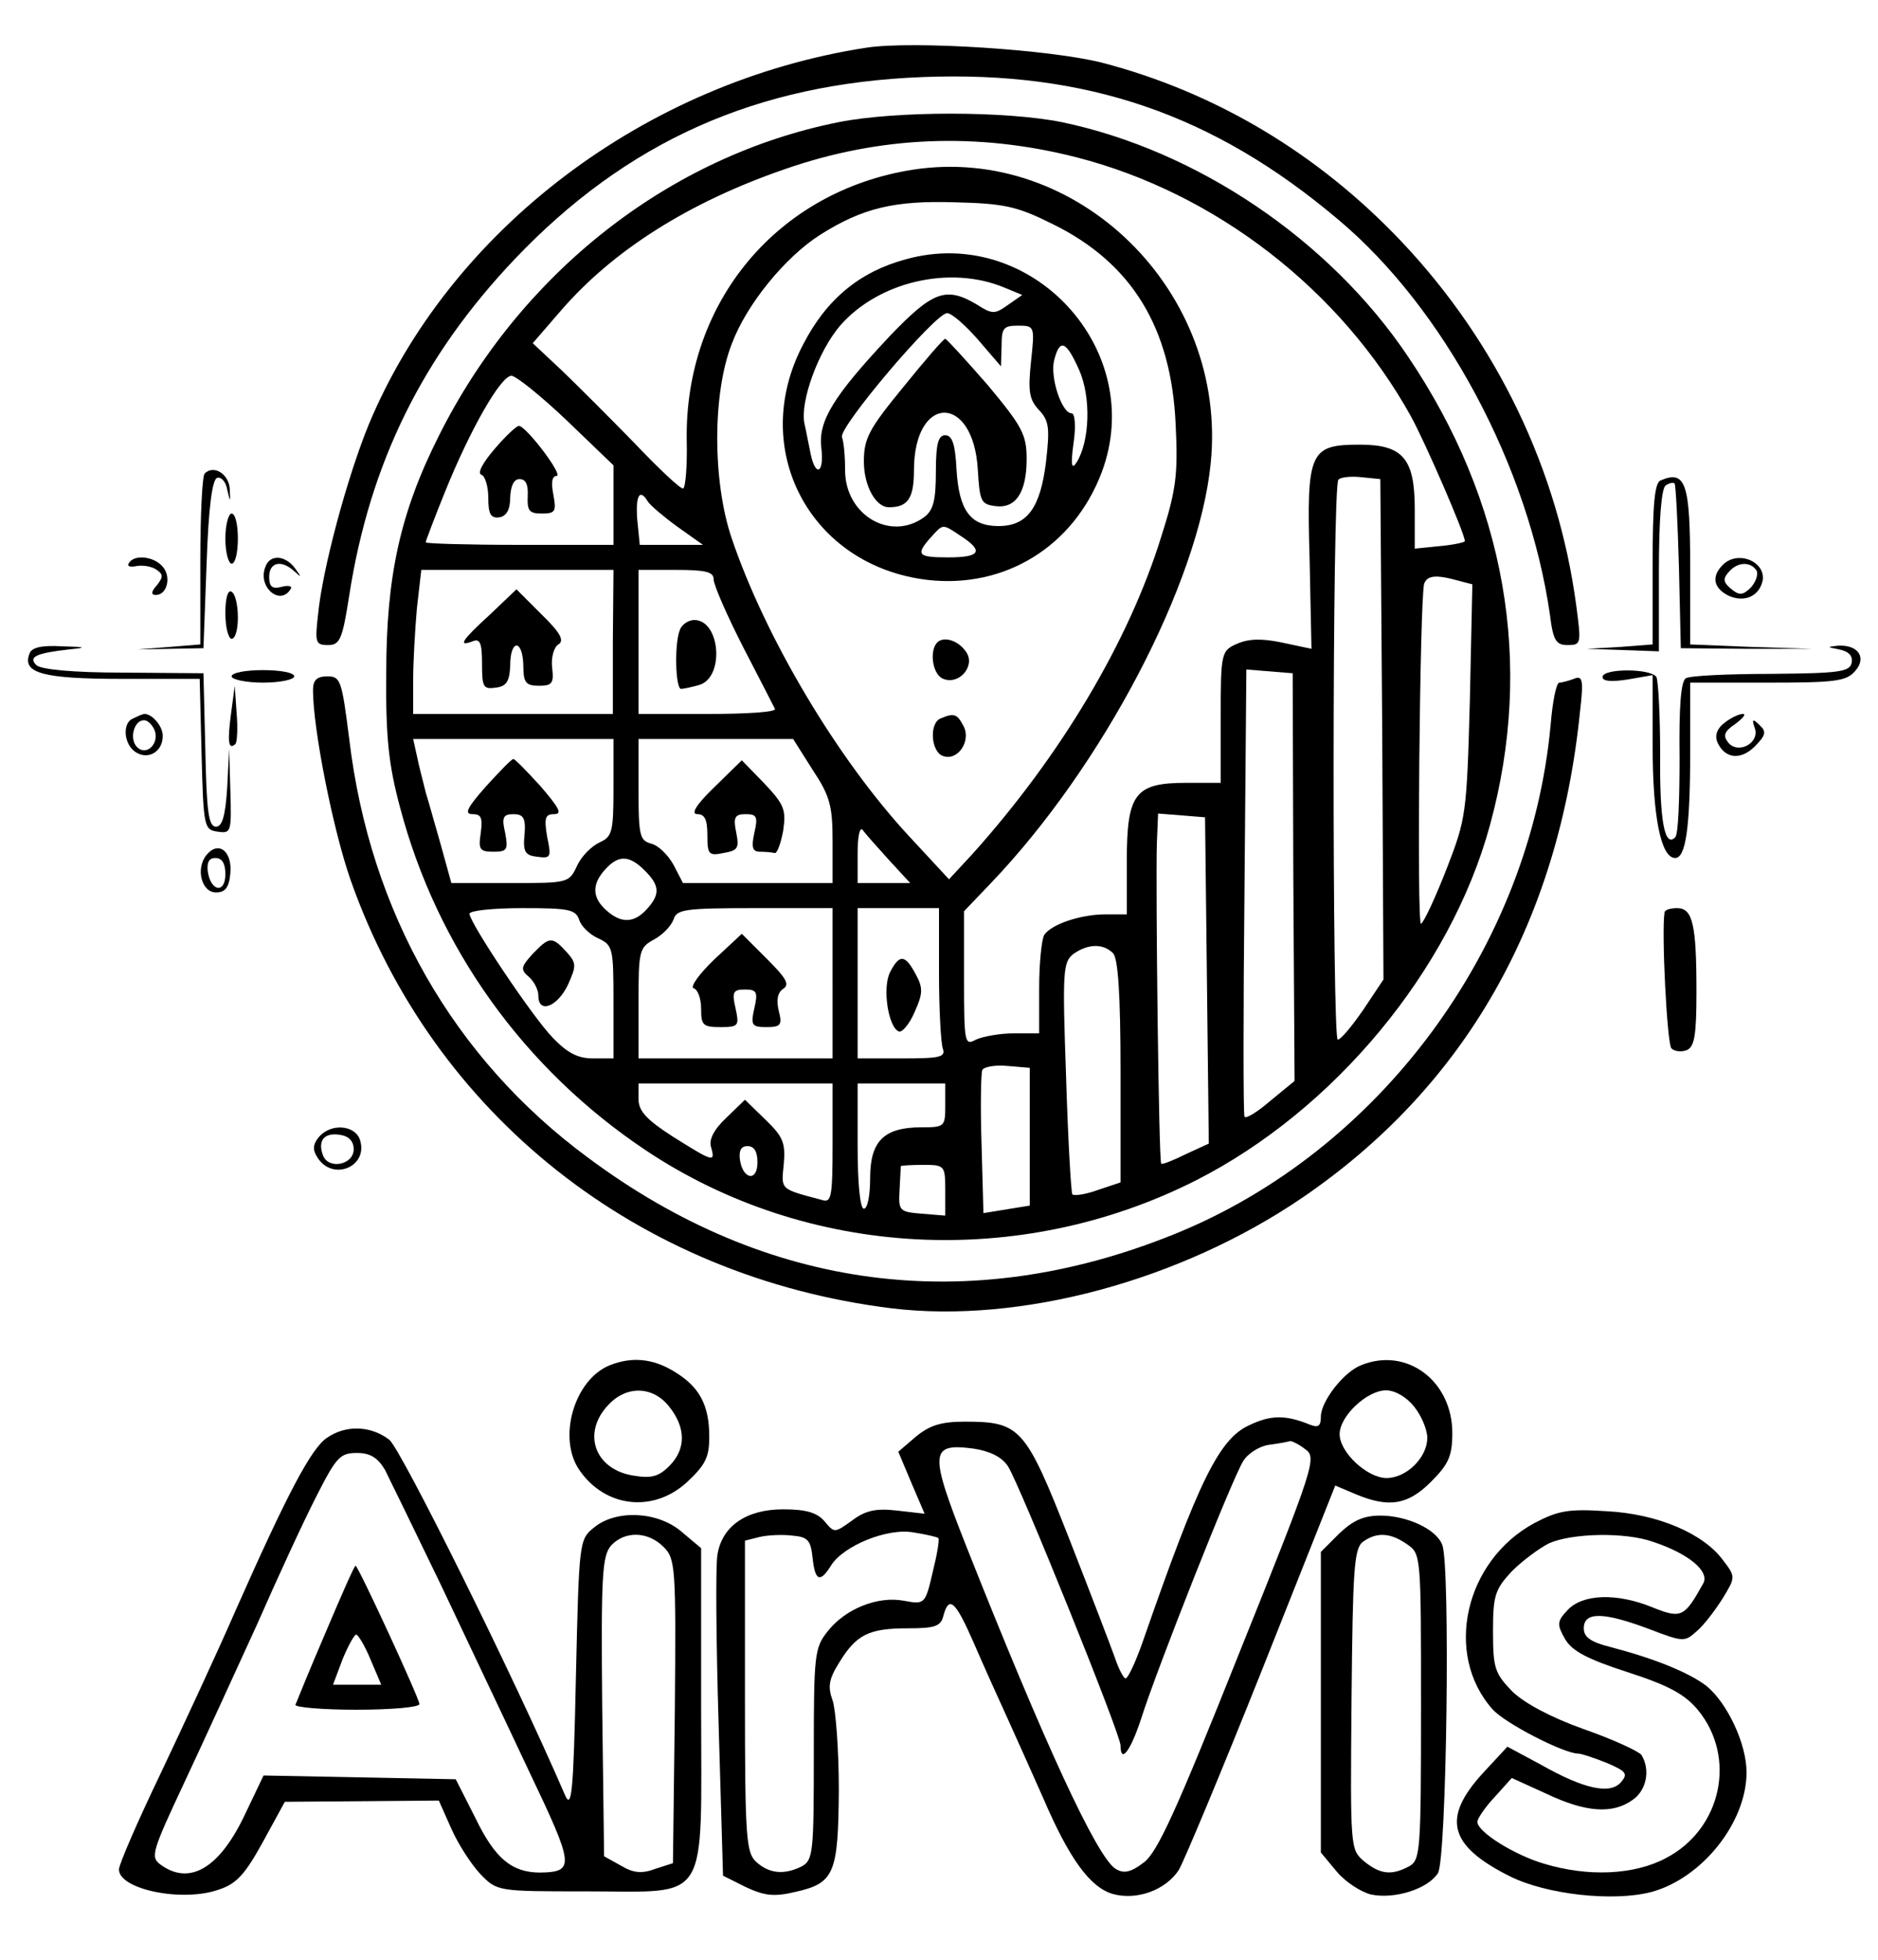 <?xml version="1.0" standalone="no"?>
<!DOCTYPE svg PUBLIC "-//W3C//DTD SVG 20010904//EN"
 "http://www.w3.org/TR/2001/REC-SVG-20010904/DTD/svg10.dtd">
<svg version="1.0" xmlns="http://www.w3.org/2000/svg"
 width="300pt" height="313pt" viewBox="0 0 300 313"
 preserveAspectRatio="xMidYMid meet">
<g transform="translate(0,313) scale(0.1,-0.1)"
fill="#000000" stroke="none">
<path d="M1385 3054 c-353 -54 -666 -290 -796 -602 -34 -83 -74 -230 -81 -304
-5 -44 -4 -48 16 -48 19 0 23 9 34 80 33 211 117 381 264 536 179 188 386 281
653 291 260 10 463 -59 662 -227 170 -142 305 -395 339 -632 5 -41 10 -48 28
-48 22 0 22 2 14 63 -29 217 -127 420 -278 580 -134 142 -299 240 -480 287
-83 21 -301 35 -375 24z"/>
<path d="M1340 2935 c-271 -54 -509 -241 -639 -501 -62 -123 -84 -225 -84
-379 -1 -103 4 -147 22 -214 59 -224 198 -418 393 -548 258 -172 597 -190 878
-48 221 112 407 336 470 567 71 259 25 518 -131 749 -125 186 -337 329 -553
374 -90 18 -265 18 -356 0z m379 -56 c223 -57 423 -212 535 -414 23 -42 86
-187 86 -199 0 -2 -18 -6 -40 -8 l-40 -4 0 63 c0 81 -19 103 -88 103 -80 0
-85 -11 -80 -182 l3 -144 -47 10 c-33 7 -54 6 -72 -2 -25 -11 -26 -14 -26
-117 l0 -105 -55 0 c-82 0 -95 -17 -95 -125 l0 -85 -34 0 c-40 0 -87 -16 -98
-33 -4 -7 -8 -45 -8 -84 l0 -73 -41 0 c-22 0 -49 -5 -60 -10 -18 -10 -19 -6
-19 97 l0 108 43 45 c178 186 332 479 351 670 28 274 -212 510 -476 469 -216
-34 -364 -211 -361 -431 1 -43 -2 -78 -6 -78 -5 0 -39 32 -77 72 -38 39 -90
91 -116 116 l-47 44 45 52 c83 96 204 173 358 226 152 53 308 59 465 19z m-37
-107 c126 -62 189 -165 196 -319 4 -80 1 -105 -23 -180 -52 -168 -161 -350
-301 -506 l-38 -41 -64 69 c-114 123 -229 316 -283 475 -31 91 -31 232 0 311
24 64 86 139 141 174 68 43 119 55 215 52 79 -2 99 -6 157 -35z m-777 -313
l75 -72 0 -63 0 -64 -150 0 c-82 0 -150 2 -150 4 0 2 14 39 31 81 40 99 89
185 106 185 7 0 47 -32 88 -71z m1303 -494 l2 -399 -32 -48 c-18 -26 -36 -48
-41 -48 -9 0 -9 885 1 894 3 4 20 6 37 4 l30 -3 3 -400z m-1173 364 c4 -6 25
-24 47 -40 l41 -29 -50 0 -51 0 -4 40 c-3 39 4 51 17 29z m-56 -224 l0 -115
-160 0 -159 0 0 54 c0 29 3 81 6 115 l7 61 153 0 154 0 -1 -115z m161 100 c0
-9 21 -57 47 -108 26 -50 49 -95 51 -99 2 -5 -46 -8 -107 -8 l-111 0 0 115 0
115 60 0 c47 0 60 -3 60 -15z m1189 -2 l23 -6 -4 -186 c-5 -181 -6 -188 -37
-268 -18 -46 -36 -85 -41 -88 -7 -5 -2 517 5 543 5 13 18 15 54 5z m-263 -474
l2 -325 -39 -32 c-21 -18 -39 -29 -41 -25 -2 5 -2 167 0 361 l3 353 37 -3 37
-3 1 -326z m-1086 143 c0 -70 -2 -78 -22 -87 -13 -6 -29 -22 -36 -37 -13 -28
-14 -28 -107 -28 l-94 0 -16 58 c-9 31 -20 71 -25 87 -4 17 -11 42 -14 58 l-6
27 160 0 160 0 0 -78z m318 29 c28 -42 32 -58 32 -115 l0 -66 -120 0 -119 0
-15 29 c-9 16 -24 31 -36 34 -18 5 -20 13 -20 86 l0 81 123 0 124 0 31 -49z
m630 -336 l3 -261 -37 -17 c-20 -10 -38 -17 -39 -15 -4 3 -9 440 -7 511 l2 48
38 -3 37 -3 3 -260z m-509 193 l35 -38 -42 0 -42 0 0 47 c0 26 3 43 8 38 4 -6
23 -27 41 -47z m-389 -18 c24 -24 25 -38 3 -62 -20 -22 -41 -23 -65 -1 -22 20
-23 41 -1 65 21 23 38 23 63 -2z m-105 -78 c3 -11 17 -24 30 -30 24 -11 25
-15 25 -102 l0 -90 -33 0 c-24 0 -41 9 -64 33 -33 34 -133 184 -133 198 0 5
38 9 84 9 74 0 85 -2 91 -18z m405 -102 l0 -120 -155 0 -155 0 0 88 c0 84 1
89 25 102 13 7 27 21 31 32 5 16 18 18 130 18 l124 0 0 -120z m170 16 c0 -57
3 -111 6 -120 5 -14 -4 -16 -65 -16 l-71 0 0 120 0 120 65 0 65 0 0 -104z
m278 32 c8 -8 12 -65 12 -189 l0 -177 -36 -12 c-19 -7 -38 -10 -41 -7 -2 3 -7
88 -10 188 -6 169 -5 183 12 196 23 16 47 17 63 1z m-133 -293 l0 -110 -37 -6
-37 -6 -3 109 c-2 60 -1 113 1 119 1 5 19 9 40 7 l36 -3 0 -110z m-315 -11 c0
-86 -2 -95 -17 -90 -68 18 -65 16 -61 57 3 34 -1 44 -29 71 l-33 32 -30 -29
c-20 -19 -28 -35 -24 -47 7 -25 3 -23 -61 17 -42 27 -55 41 -55 60 l0 25 155
0 155 0 0 -96z m180 61 c0 -34 -1 -35 -38 -35 -60 0 -82 -22 -82 -81 0 -27 -4
-49 -10 -49 -6 0 -10 40 -10 100 l0 100 70 0 70 0 0 -35z m-300 -91 c0 -31
-23 -28 -28 4 -2 15 2 22 12 22 11 0 16 -9 16 -26z m300 -45 l0 -40 -37 3
c-36 3 -38 4 -36 38 1 19 2 36 2 38 1 1 17 2 36 2 34 0 35 -1 35 -41z"/>
<path d="M1447 2716 c-74 -20 -127 -64 -164 -136 -88 -167 11 -354 199 -376
123 -14 233 53 278 172 73 195 -112 396 -313 340z m157 -45 l29 -12 -23 -16
c-21 -15 -25 -15 -50 1 -49 29 -70 21 -139 -51 -90 -96 -114 -135 -109 -178 5
-40 -9 -48 -17 -10 -3 14 -7 36 -10 49 -7 35 22 115 57 156 61 70 175 97 262
61z m-42 -83 l37 -43 1 33 c0 28 3 32 26 32 27 0 27 -1 21 -57 -5 -48 -3 -61
13 -78 16 -17 17 -29 11 -82 -9 -74 -30 -103 -76 -103 -45 0 -63 25 -67 90 -2
41 -7 55 -18 55 -11 0 -15 -13 -15 -58 0 -46 -4 -62 -19 -73 -54 -39 -126 4
-126 75 0 22 -2 45 -5 53 -6 15 149 198 168 198 7 0 29 -19 49 -42z m162 -49
c19 -43 17 -113 -4 -147 -8 -13 -10 -5 -5 31 4 27 2 47 -3 47 -16 0 -35 58
-28 85 9 35 19 31 40 -16z m-189 -265 c37 -24 31 -34 -20 -34 -49 0 -53 4 -28
32 20 22 18 22 48 2z"/>
<path d="M1443 2512 c-55 -67 -63 -82 -63 -119 0 -39 19 -73 40 -73 30 0 40
14 40 59 0 122 95 123 102 1 3 -50 5 -55 27 -58 33 -5 51 21 51 75 0 39 -7 52
-62 118 -35 40 -65 73 -68 74 -3 0 -33 -35 -67 -77z"/>
<path d="M1497 2104 c-13 -14 -7 -52 10 -58 25 -10 51 20 37 42 -12 19 -36 27
-47 16z"/>
<path d="M1503 1983 c-19 -7 -16 -53 3 -60 24 -9 46 24 33 48 -10 19 -15 21
-36 12z"/>
<path d="M790 2413 c-19 -22 -28 -39 -21 -41 6 -2 11 -19 11 -37 0 -26 4 -33
18 -31 11 2 17 12 17 32 1 19 6 29 15 29 10 0 14 -9 13 -27 -1 -23 2 -28 22
-28 22 0 24 3 19 30 -4 20 -2 30 5 30 12 0 -48 79 -60 80 -4 0 -22 -17 -39
-37z"/>
<path d="M783 2149 c-46 -42 -52 -52 -28 -43 12 5 15 -3 15 -36 0 -37 2 -41
22 -38 17 2 22 10 23 35 0 43 20 43 21 0 0 -27 4 -32 25 -32 21 0 24 4 21 29
-2 16 3 33 10 37 10 6 3 19 -27 48 l-40 40 -42 -40z"/>
<path d="M1086 2124 c-9 -22 -7 -94 2 -94 4 0 17 3 28 6 42 11 35 104 -7 104
-9 0 -20 -7 -23 -16z"/>
<path d="M776 1874 c-30 -34 -35 -44 -21 -44 14 0 16 -6 13 -30 -4 -26 -2 -30
20 -30 22 0 24 3 19 30 -6 25 -3 30 13 30 16 0 20 -6 18 -32 -3 -28 1 -34 20
-36 22 -3 23 -1 16 32 -5 30 -3 36 11 36 14 0 8 10 -21 44 -22 24 -41 44 -44
44 -3 0 -22 -20 -44 -44z"/>
<path d="M1141 1873 c-29 -28 -38 -43 -27 -43 12 0 16 -9 16 -34 0 -30 2 -33
26 -28 23 4 25 8 20 33 -5 24 -2 29 15 29 18 0 20 -4 14 -30 -5 -23 -3 -30 9
-30 9 0 19 -1 23 -2 4 -2 10 14 14 35 5 34 2 42 -30 76 l-36 37 -44 -43z"/>
<path d="M851 1607 c-19 -21 -20 -25 -6 -37 8 -7 15 -20 15 -30 0 -29 30 -18
47 17 14 31 14 35 -2 53 -23 25 -27 25 -54 -3z"/>
<path d="M1141 1598 c-24 -23 -39 -44 -33 -46 7 -2 12 -17 12 -33 0 -26 3 -29
31 -29 29 0 30 2 24 30 -6 26 -4 30 15 30 19 0 21 -4 15 -30 -6 -27 -4 -30 19
-30 23 0 26 3 20 26 -4 17 -2 29 7 35 11 7 5 17 -26 48 l-40 40 -44 -41z"/>
<path d="M1422 1578 c-13 -25 -3 -89 14 -95 5 -2 17 12 25 31 13 29 14 38 2
60 -17 32 -26 33 -41 4z"/>
<path d="M327 2374 c-4 -4 -7 -67 -7 -140 l0 -133 -50 -4 -50 -4 52 1 53 1 5
134 c3 90 9 136 17 138 6 2 14 -6 16 -19 5 -21 5 -21 4 2 -2 24 -26 38 -40 24z"/>
<path d="M2653 2363 c-10 -3 -13 -40 -13 -133 l0 -129 -52 -4 -53 -3 58 -2 57
-2 0 129 c0 81 4 132 11 136 6 4 12 5 14 3 2 -2 5 -62 7 -133 l3 -130 105 -1
105 0 -97 3 -98 4 0 122 c0 135 -7 157 -47 140z"/>
<path d="M360 2270 c0 -22 5 -40 10 -40 6 0 10 18 10 40 0 22 -4 40 -10 40 -5
0 -10 -18 -10 -40z"/>
<path d="M206 2231 c-4 -5 2 -7 11 -5 10 2 24 0 32 -5 12 -8 12 -12 2 -25 -10
-11 -10 -16 -2 -16 18 0 25 29 11 45 -14 17 -46 20 -54 6z"/>
<path d="M424 2225 c-13 -32 23 -63 40 -36 4 5 -3 7 -14 4 -15 -4 -20 0 -20
16 0 23 19 28 40 9 12 -11 12 -10 1 5 -16 21 -40 22 -47 2z"/>
<path d="M2752 2228 c-18 -18 -15 -36 7 -48 23 -12 47 -5 55 17 13 33 -36 57
-62 31z m54 -9 c3 -6 -1 -18 -9 -27 -13 -13 -19 -13 -32 -2 -12 10 -13 16 -4
26 14 17 35 18 45 3z"/>
<path d="M360 2151 c0 -23 5 -41 10 -41 6 0 10 15 10 34 0 19 -4 38 -10 41 -6
4 -10 -10 -10 -34z"/>
<path d="M47 2086 c-12 -31 22 -40 149 -40 l123 0 3 -120 c3 -117 4 -121 26
-124 21 -3 22 -1 20 65 l-2 68 -3 -62 c-3 -46 -8 -63 -18 -63 -12 0 -15 25
-17 123 l-3 122 -128 1 c-80 0 -132 5 -139 12 -13 13 -1 19 52 25 30 3 28 4
-11 5 -33 2 -49 -2 -52 -12z"/>
<path d="M2938 2093 c15 -3 22 -10 20 -21 -3 -15 -20 -17 -129 -18 -69 0 -130
-3 -136 -7 -8 -5 -11 -47 -10 -127 0 -66 -2 -123 -7 -127 -17 -17 -25 27 -24
133 0 61 -3 117 -6 123 -9 14 -86 14 -86 0 0 -7 14 -8 40 -4 l40 7 0 -113 c0
-112 13 -179 36 -179 17 0 24 49 24 171 l0 109 123 0 c107 0 126 2 140 18 20
22 5 43 -27 41 -18 -2 -18 -2 2 -6z"/>
<path d="M370 2050 c0 -5 23 -10 50 -10 28 0 50 5 50 10 0 6 -22 10 -50 10
-27 0 -50 -4 -50 -10z"/>
<path d="M500 2028 c0 -62 32 -223 60 -303 132 -375 459 -634 864 -684 206
-25 462 44 657 177 259 177 409 439 443 776 6 51 4 58 -10 52 -8 -3 -19 -6
-23 -6 -5 0 -11 -31 -14 -68 -33 -356 -274 -681 -602 -813 -327 -132 -650 -90
-935 122 -216 159 -349 393 -382 668 -12 95 -14 101 -35 101 -17 0 -23 -6 -23
-22z"/>
<path d="M369 1990 c-6 -45 -4 -58 7 -48 3 3 4 26 2 49 l-3 44 -6 -45z"/>
<path d="M213 1983 c-17 -6 -16 -38 1 -52 20 -16 46 -3 46 24 0 18 -22 40 -33
34 -1 0 -8 -3 -14 -6z m34 -19 c8 -21 -13 -42 -28 -27 -13 13 -5 43 11 43 6 0
13 -7 17 -16z"/>
<path d="M2755 1976 c-11 -8 -16 -19 -12 -30 11 -27 37 -31 60 -8 18 18 19 24
8 34 -11 11 -13 10 -8 -4 9 -24 -26 -43 -42 -24 -9 11 -7 18 11 30 12 9 18 16
12 16 -6 0 -19 -6 -29 -14z"/>
<path d="M330 1765 c-18 -22 -8 -60 15 -60 15 0 21 8 23 31 3 35 -19 52 -38
29z m30 -31 c0 -31 -23 -28 -28 4 -2 15 2 22 12 22 11 0 16 -9 16 -26z"/>
<path d="M2659 1673 c-5 -31 4 -210 11 -217 5 -5 16 -6 24 -3 13 5 16 24 16
94 0 107 -6 133 -31 133 -11 0 -20 -3 -20 -7z"/>
<path d="M509 1314 c-9 -11 -10 -20 -2 -32 24 -39 82 -15 68 28 -8 24 -47 27
-66 4z m56 -19 c0 -25 -40 -33 -49 -10 -9 24 2 37 27 33 14 -2 22 -10 22 -23z"/>
<path d="M974 950 c-57 -23 -84 -117 -48 -168 41 -59 117 -68 171 -19 30 28
36 40 36 73 0 51 -16 80 -56 104 -34 21 -68 24 -103 10z m95 -66 c27 -34 27
-68 0 -95 -17 -17 -29 -20 -58 -15 -61 10 -82 68 -39 113 29 31 71 30 97 -3z"/>
<path d="M2174 950 c-28 -11 -64 -58 -64 -82 0 -15 -4 -18 -17 -13 -39 16 -63
16 -98 -1 -48 -22 -81 -91 -168 -341 -12 -35 -25 -63 -29 -63 -3 0 -11 15 -17
33 -6 17 -39 103 -73 190 -70 178 -78 187 -167 187 -38 0 -56 -6 -78 -24 l-28
-24 21 -50 21 -49 -44 5 c-34 4 -51 0 -72 -16 -28 -20 -28 -20 -44 -1 -12 14
-30 19 -66 19 -59 0 -98 -27 -105 -73 -3 -18 -2 -140 2 -272 l7 -240 36 -18
c30 -14 45 -16 79 -8 63 14 69 29 70 163 0 64 -5 129 -10 143 -8 22 -6 34 11
61 27 44 47 54 109 54 43 0 53 3 57 20 9 33 19 24 48 -42 15 -35 40 -90 55
-123 15 -33 40 -89 56 -125 42 -98 75 -143 111 -154 39 -11 85 6 106 38 7 11
67 154 132 317 l118 297 33 -14 c53 -22 83 -17 120 20 28 28 34 41 34 78 0 83
-73 138 -146 108z m85 -66 c12 -15 21 -37 21 -50 0 -31 -33 -64 -65 -64 -31 0
-75 41 -75 70 0 29 44 70 74 70 15 0 33 -11 45 -26z m-174 -68 c19 -13 15 -26
-106 -327 -99 -248 -130 -317 -152 -333 -21 -16 -32 -18 -45 -10 -30 19 -114
201 -238 514 -60 152 -59 166 11 157 26 -4 45 -13 55 -28 18 -27 180 -428 180
-446 0 -30 16 -9 33 43 25 79 146 385 163 411 7 12 26 24 41 26 16 2 31 5 34
6 3 0 14 -5 24 -13z m-586 -142 c2 -2 -2 -26 -9 -54 -12 -52 -13 -52 -46 -46
-42 8 -94 -13 -122 -49 -21 -26 -22 -38 -22 -196 0 -156 -1 -169 -19 -179 -28
-14 -52 -12 -73 7 -16 15 -18 37 -18 264 l0 249 24 6 c13 3 37 4 52 2 25 -2
29 -8 32 -35 4 -38 12 -41 30 -12 20 31 90 60 132 52 19 -3 37 -7 39 -9z"/>
<path d="M522 834 c-25 -17 -63 -89 -145 -274 -30 -69 -85 -187 -121 -263 -36
-75 -66 -144 -66 -152 0 -32 102 -53 160 -32 28 9 42 25 70 76 l35 64 123 1
123 1 20 -45 c11 -25 32 -57 46 -72 27 -28 27 -28 170 -28 199 0 183 -25 183
294 l0 254 -31 26 c-38 33 -105 36 -140 7 -24 -19 -24 -23 -29 -238 -4 -190
-7 -214 -18 -188 -82 190 -261 550 -280 566 -30 23 -70 24 -100 3z m93 -51 c8
-16 48 -98 89 -183 40 -85 104 -219 141 -298 72 -151 74 -161 18 -162 -45 0
-72 22 -103 86 l-32 63 -153 3 -154 3 -32 -67 c-40 -82 -87 -109 -133 -75 -16
12 -13 21 39 132 31 66 83 180 116 252 32 73 74 164 94 203 32 63 38 70 65 70
21 0 33 -7 45 -27z m445 -123 c19 -19 20 -31 18 -262 l-3 -243 -28 -9 c-21 -8
-35 -7 -55 5 l-27 15 -3 238 c-2 212 0 241 14 258 22 24 59 23 84 -2z"/>
<path d="M520 523 c-25 -58 -46 -110 -48 -115 -2 -4 42 -8 97 -8 56 0 101 4
101 9 0 9 -98 221 -102 221 -2 0 -23 -48 -48 -107z m72 -43 l17 -40 -39 0 -38
0 15 40 c9 22 19 40 22 40 3 0 14 -18 23 -40z"/>
<path d="M2451 698 c-111 -60 -145 -209 -67 -297 19 -22 114 -71 137 -71 5 0
26 -7 46 -15 30 -13 34 -17 23 -30 -17 -21 -59 -12 -128 27 l-54 29 -39 -42
c-66 -72 -55 -116 43 -165 58 -29 165 -41 226 -25 81 22 152 111 152 191 0 46
-31 111 -64 138 -29 22 -84 44 -153 62 -32 8 -43 16 -43 30 0 27 32 26 104 -1
55 -21 57 -21 76 -4 12 10 30 34 42 53 20 33 21 34 1 60 -31 43 -105 75 -187
79 -60 4 -77 1 -115 -19z m190 -30 c57 -19 90 -47 80 -66 -30 -54 -35 -57 -80
-39 -58 24 -113 22 -137 -4 -17 -18 -17 -23 -4 -46 11 -19 35 -32 100 -53 65
-21 91 -35 112 -60 63 -76 38 -191 -51 -237 -51 -27 -124 -30 -194 -9 -48 14
-107 51 -107 67 0 5 12 23 28 40 l27 30 55 -25 c63 -30 106 -33 138 -10 22 15
29 48 14 72 -5 6 -46 25 -92 41 -53 19 -94 41 -114 60 -28 29 -31 37 -31 96 0
57 3 67 30 96 17 17 44 37 60 45 37 16 121 18 166 2z"/>
<path d="M2139 681 l-29 -29 0 -240 0 -240 25 -30 c14 -17 39 -33 55 -37 38
-8 91 9 107 34 14 22 20 491 7 524 -9 25 -56 47 -99 47 -27 0 -44 -8 -66 -29z
m109 -17 c22 -15 22 -18 22 -259 0 -231 -1 -245 -19 -255 -28 -15 -46 -13 -72
8 -22 19 -22 20 -20 258 2 208 4 241 18 252 22 16 44 15 71 -4z"/>
</g>
</svg>
